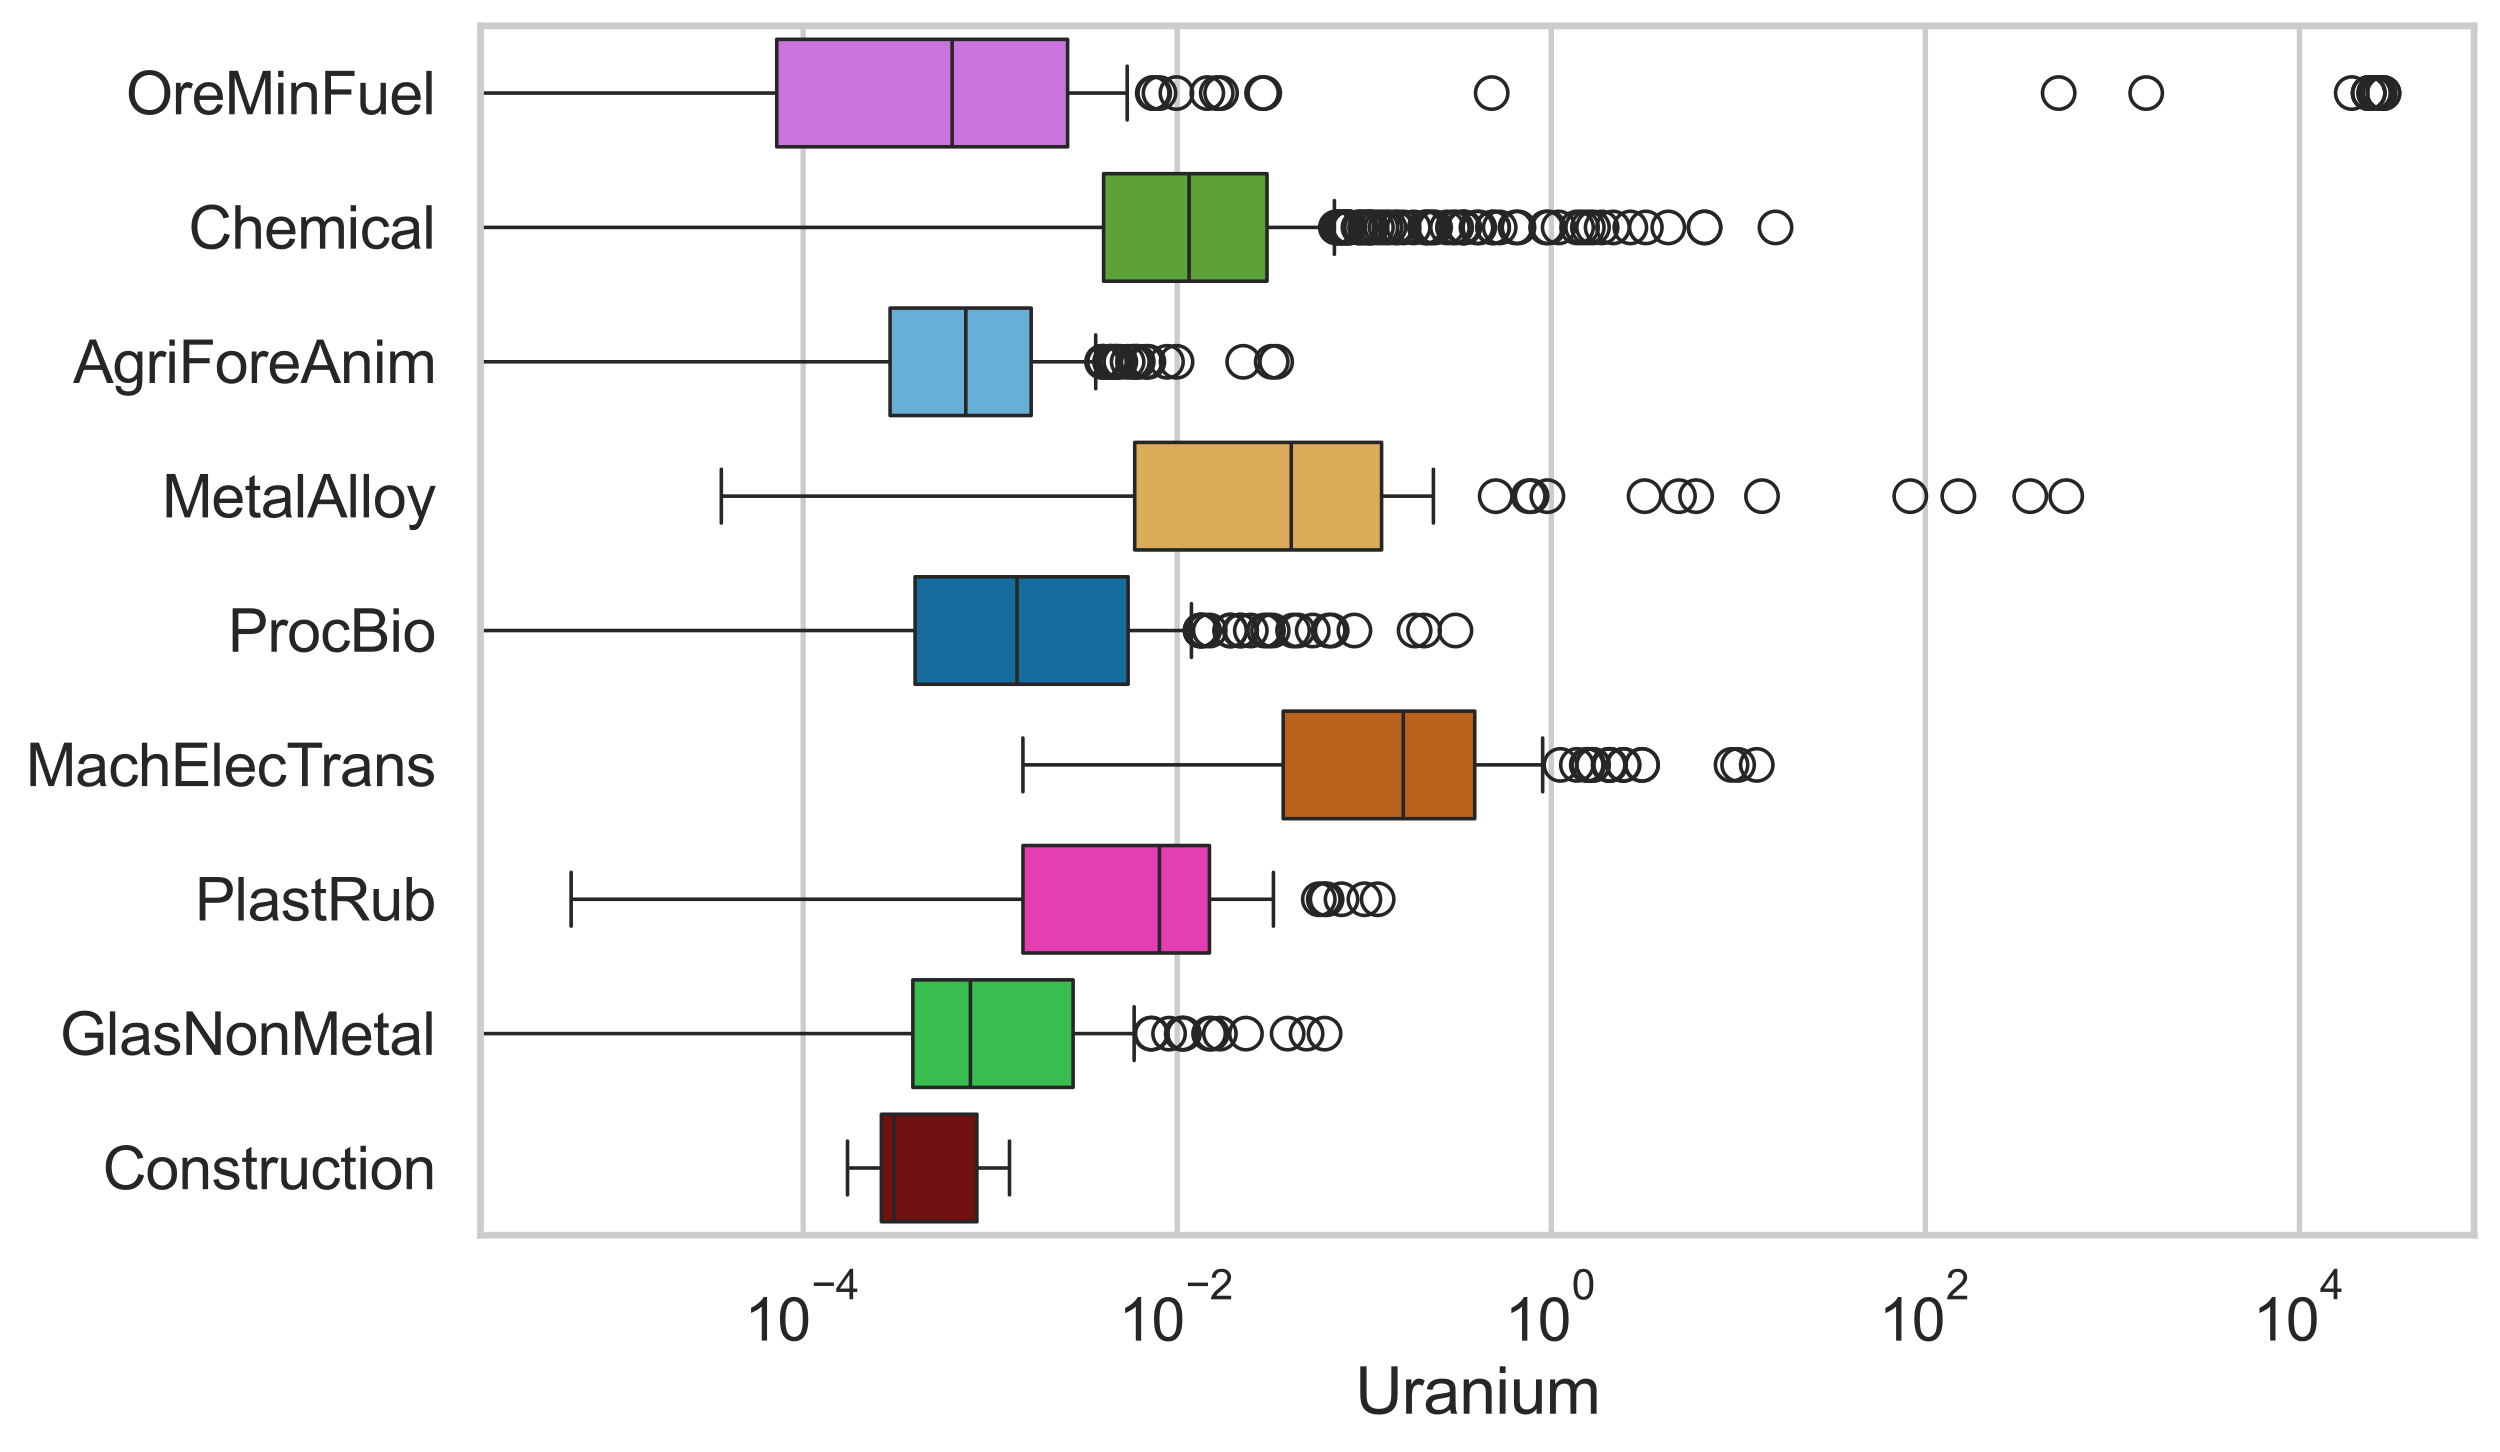 <?xml version="1.0" encoding="utf-8" standalone="no"?>
<!DOCTYPE svg PUBLIC "-//W3C//DTD SVG 1.1//EN"
  "http://www.w3.org/Graphics/SVG/1.1/DTD/svg11.dtd">
<svg xmlns:xlink="http://www.w3.org/1999/xlink" width="695.577pt" height="404.121pt" viewBox="0 0 695.577 404.121" xmlns="http://www.w3.org/2000/svg" version="1.1">
 <defs>
  <style type="text/css">*{stroke-linejoin: round; stroke-linecap: butt}</style>
 </defs>
 <g id="figure_1">
  <g id="patch_1">
   <path d="M 0 404.121 
L 695.577 404.121 
L 695.577 0 
L 0 0 
z
" style="fill: #ffffff"/>
  </g>
  <g id="axes_1">
   <g id="patch_2">
    <path d="M 133.697 343.665 
L 688.377 343.665 
L 688.377 7.2 
L 133.697 7.2 
z
" style="fill: #ffffff"/>
   </g>
   <g id="matplotlib.axis_1">
    <g id="xtick_1">
     <g id="line2d_1">
      <path d="M 223.463 343.665 
L 223.463 7.2 
" clip-path="url(#pa6edc33166)" style="fill: none; stroke: #cccccc; stroke-width: 1.5; stroke-linecap: round"/>
     </g>
     <g id="text_1">
      <!-- $\mathdefault{10^{-4}}$ -->
      <g style="fill: #262626" transform="translate(207.128 373.015) scale(0.165 -0.165)">
       <defs>
        <path id="ArialMT-31" d="M 2384 0 
L 1822 0 
L 1822 3584 
Q 1619 3391 1289 3197 
Q 959 3003 697 2906 
L 697 3450 
Q 1169 3672 1522 3987 
Q 1875 4303 2022 4600 
L 2384 4600 
L 2384 0 
z
" transform="scale(0.016)"/>
        <path id="ArialMT-30" d="M 266 2259 
Q 266 3072 433 3567 
Q 600 4063 929 4331 
Q 1259 4600 1759 4600 
Q 2128 4600 2406 4451 
Q 2684 4303 2865 4023 
Q 3047 3744 3150 3342 
Q 3253 2941 3253 2259 
Q 3253 1453 3087 958 
Q 2922 463 2592 192 
Q 2263 -78 1759 -78 
Q 1097 -78 719 397 
Q 266 969 266 2259 
z
M 844 2259 
Q 844 1131 1108 757 
Q 1372 384 1759 384 
Q 2147 384 2411 759 
Q 2675 1134 2675 2259 
Q 2675 3391 2411 3762 
Q 2147 4134 1753 4134 
Q 1366 4134 1134 3806 
Q 844 3388 844 2259 
z
" transform="scale(0.016)"/>
        <path id="ArialMT-2212" d="M 3381 1997 
L 356 1997 
L 356 2522 
L 3381 2522 
L 3381 1997 
z
" transform="scale(0.016)"/>
        <path id="ArialMT-34" d="M 2069 0 
L 2069 1097 
L 81 1097 
L 81 1613 
L 2172 4581 
L 2631 4581 
L 2631 1613 
L 3250 1613 
L 3250 1097 
L 2631 1097 
L 2631 0 
L 2069 0 
z
M 2069 1613 
L 2069 3678 
L 634 1613 
L 2069 1613 
z
" transform="scale(0.016)"/>
       </defs>
       <use xlink:href="#ArialMT-31" transform="translate(0 0.202)"/>
       <use xlink:href="#ArialMT-30" transform="translate(55.615 0.202)"/>
       <use xlink:href="#ArialMT-2212" transform="translate(112.973 69.895) scale(0.7)"/>
       <use xlink:href="#ArialMT-34" transform="translate(153.852 69.895) scale(0.7)"/>
      </g>
     </g>
    </g>
    <g id="xtick_2">
     <g id="line2d_2">
      <path d="M 327.54 343.665 
L 327.54 7.2 
" clip-path="url(#pa6edc33166)" style="fill: none; stroke: #cccccc; stroke-width: 1.5; stroke-linecap: round"/>
     </g>
     <g id="text_2">
      <!-- $\mathdefault{10^{-2}}$ -->
      <g style="fill: #262626" transform="translate(311.205 373.18) scale(0.165 -0.165)">
       <defs>
        <path id="ArialMT-32" d="M 3222 541 
L 3222 0 
L 194 0 
Q 188 203 259 391 
Q 375 700 629 1000 
Q 884 1300 1366 1694 
Q 2113 2306 2375 2664 
Q 2638 3022 2638 3341 
Q 2638 3675 2398 3904 
Q 2159 4134 1775 4134 
Q 1369 4134 1125 3890 
Q 881 3647 878 3216 
L 300 3275 
Q 359 3922 746 4261 
Q 1134 4600 1788 4600 
Q 2447 4600 2831 4234 
Q 3216 3869 3216 3328 
Q 3216 3053 3103 2787 
Q 2991 2522 2730 2228 
Q 2469 1934 1863 1422 
Q 1356 997 1212 845 
Q 1069 694 975 541 
L 3222 541 
z
" transform="scale(0.016)"/>
       </defs>
       <use xlink:href="#ArialMT-31" transform="translate(0 0.994)"/>
       <use xlink:href="#ArialMT-30" transform="translate(55.615 0.994)"/>
       <use xlink:href="#ArialMT-2212" transform="translate(112.973 70.688) scale(0.7)"/>
       <use xlink:href="#ArialMT-32" transform="translate(153.852 70.688) scale(0.7)"/>
      </g>
     </g>
    </g>
    <g id="xtick_3">
     <g id="line2d_3">
      <path d="M 431.618 343.665 
L 431.618 7.2 
" clip-path="url(#pa6edc33166)" style="fill: none; stroke: #cccccc; stroke-width: 1.5; stroke-linecap: round"/>
     </g>
     <g id="text_3">
      <!-- $\mathdefault{10^{0}}$ -->
      <g style="fill: #262626" transform="translate(418.665 373.18) scale(0.165 -0.165)">
       <use xlink:href="#ArialMT-31" transform="translate(0 0.994)"/>
       <use xlink:href="#ArialMT-30" transform="translate(55.615 0.994)"/>
       <use xlink:href="#ArialMT-30" transform="translate(112.973 70.688) scale(0.7)"/>
      </g>
     </g>
    </g>
    <g id="xtick_4">
     <g id="line2d_4">
      <path d="M 535.695 343.665 
L 535.695 7.2 
" clip-path="url(#pa6edc33166)" style="fill: none; stroke: #cccccc; stroke-width: 1.5; stroke-linecap: round"/>
     </g>
     <g id="text_4">
      <!-- $\mathdefault{10^{2}}$ -->
      <g style="fill: #262626" transform="translate(522.743 373.18) scale(0.165 -0.165)">
       <use xlink:href="#ArialMT-31" transform="translate(0 0.994)"/>
       <use xlink:href="#ArialMT-30" transform="translate(55.615 0.994)"/>
       <use xlink:href="#ArialMT-32" transform="translate(112.973 70.688) scale(0.7)"/>
      </g>
     </g>
    </g>
    <g id="xtick_5">
     <g id="line2d_5">
      <path d="M 639.773 343.665 
L 639.773 7.2 
" clip-path="url(#pa6edc33166)" style="fill: none; stroke: #cccccc; stroke-width: 1.5; stroke-linecap: round"/>
     </g>
     <g id="text_5">
      <!-- $\mathdefault{10^{4}}$ -->
      <g style="fill: #262626" transform="translate(626.82 373.015) scale(0.165 -0.165)">
       <use xlink:href="#ArialMT-31" transform="translate(0 0.202)"/>
       <use xlink:href="#ArialMT-30" transform="translate(55.615 0.202)"/>
       <use xlink:href="#ArialMT-34" transform="translate(112.973 69.895) scale(0.7)"/>
      </g>
     </g>
    </g>
    <g id="text_6">
     <!-- Uranium -->
     <g style="fill: #262626" transform="translate(377.03 393.344) scale(0.18 -0.18)">
      <defs>
       <path id="ArialMT-55" d="M 3500 4581 
L 4106 4581 
L 4106 1934 
Q 4106 1244 3950 837 
Q 3794 431 3386 176 
Q 2978 -78 2316 -78 
Q 1672 -78 1262 144 
Q 853 366 678 786 
Q 503 1206 503 1934 
L 503 4581 
L 1109 4581 
L 1109 1938 
Q 1109 1341 1220 1058 
Q 1331 775 1601 622 
Q 1872 469 2263 469 
Q 2931 469 3215 772 
Q 3500 1075 3500 1938 
L 3500 4581 
z
" transform="scale(0.016)"/>
       <path id="ArialMT-72" d="M 416 0 
L 416 3319 
L 922 3319 
L 922 2816 
Q 1116 3169 1280 3281 
Q 1444 3394 1641 3394 
Q 1925 3394 2219 3213 
L 2025 2691 
Q 1819 2813 1613 2813 
Q 1428 2813 1281 2702 
Q 1134 2591 1072 2394 
Q 978 2094 978 1738 
L 978 0 
L 416 0 
z
" transform="scale(0.016)"/>
       <path id="ArialMT-61" d="M 2588 409 
Q 2275 144 1986 34 
Q 1697 -75 1366 -75 
Q 819 -75 525 192 
Q 231 459 231 875 
Q 231 1119 342 1320 
Q 453 1522 633 1644 
Q 813 1766 1038 1828 
Q 1203 1872 1538 1913 
Q 2219 1994 2541 2106 
Q 2544 2222 2544 2253 
Q 2544 2597 2384 2738 
Q 2169 2928 1744 2928 
Q 1347 2928 1158 2789 
Q 969 2650 878 2297 
L 328 2372 
Q 403 2725 575 2942 
Q 747 3159 1072 3276 
Q 1397 3394 1825 3394 
Q 2250 3394 2515 3294 
Q 2781 3194 2906 3042 
Q 3031 2891 3081 2659 
Q 3109 2516 3109 2141 
L 3109 1391 
Q 3109 606 3145 398 
Q 3181 191 3288 0 
L 2700 0 
Q 2613 175 2588 409 
z
M 2541 1666 
Q 2234 1541 1622 1453 
Q 1275 1403 1131 1340 
Q 988 1278 909 1158 
Q 831 1038 831 891 
Q 831 666 1001 516 
Q 1172 366 1500 366 
Q 1825 366 2078 508 
Q 2331 650 2450 897 
Q 2541 1088 2541 1459 
L 2541 1666 
z
" transform="scale(0.016)"/>
       <path id="ArialMT-6e" d="M 422 0 
L 422 3319 
L 928 3319 
L 928 2847 
Q 1294 3394 1984 3394 
Q 2284 3394 2536 3286 
Q 2788 3178 2913 3003 
Q 3038 2828 3088 2588 
Q 3119 2431 3119 2041 
L 3119 0 
L 2556 0 
L 2556 2019 
Q 2556 2363 2490 2533 
Q 2425 2703 2258 2804 
Q 2091 2906 1866 2906 
Q 1506 2906 1245 2678 
Q 984 2450 984 1813 
L 984 0 
L 422 0 
z
" transform="scale(0.016)"/>
       <path id="ArialMT-69" d="M 425 3934 
L 425 4581 
L 988 4581 
L 988 3934 
L 425 3934 
z
M 425 0 
L 425 3319 
L 988 3319 
L 988 0 
L 425 0 
z
" transform="scale(0.016)"/>
       <path id="ArialMT-75" d="M 2597 0 
L 2597 488 
Q 2209 -75 1544 -75 
Q 1250 -75 995 37 
Q 741 150 617 320 
Q 494 491 444 738 
Q 409 903 409 1263 
L 409 3319 
L 972 3319 
L 972 1478 
Q 972 1038 1006 884 
Q 1059 663 1231 536 
Q 1403 409 1656 409 
Q 1909 409 2131 539 
Q 2353 669 2445 892 
Q 2538 1116 2538 1541 
L 2538 3319 
L 3100 3319 
L 3100 0 
L 2597 0 
z
" transform="scale(0.016)"/>
       <path id="ArialMT-6d" d="M 422 0 
L 422 3319 
L 925 3319 
L 925 2853 
Q 1081 3097 1340 3245 
Q 1600 3394 1931 3394 
Q 2300 3394 2536 3241 
Q 2772 3088 2869 2813 
Q 3263 3394 3894 3394 
Q 4388 3394 4653 3120 
Q 4919 2847 4919 2278 
L 4919 0 
L 4359 0 
L 4359 2091 
Q 4359 2428 4304 2576 
Q 4250 2725 4106 2815 
Q 3963 2906 3769 2906 
Q 3419 2906 3187 2673 
Q 2956 2441 2956 1928 
L 2956 0 
L 2394 0 
L 2394 2156 
Q 2394 2531 2256 2718 
Q 2119 2906 1806 2906 
Q 1569 2906 1367 2781 
Q 1166 2656 1075 2415 
Q 984 2175 984 1722 
L 984 0 
L 422 0 
z
" transform="scale(0.016)"/>
      </defs>
      <use xlink:href="#ArialMT-55"/>
      <use xlink:href="#ArialMT-72" transform="translate(72.217 0)"/>
      <use xlink:href="#ArialMT-61" transform="translate(105.518 0)"/>
      <use xlink:href="#ArialMT-6e" transform="translate(161.133 0)"/>
      <use xlink:href="#ArialMT-69" transform="translate(216.748 0)"/>
      <use xlink:href="#ArialMT-75" transform="translate(238.965 0)"/>
      <use xlink:href="#ArialMT-6d" transform="translate(294.58 0)"/>
     </g>
    </g>
   </g>
   <g id="matplotlib.axis_2">
    <g id="ytick_1">
     <g id="text_7">
      <!-- OreMinFuel -->
      <g style="fill: #262626" transform="translate(35.013 31.798) scale(0.165 -0.165)">
       <defs>
        <path id="ArialMT-4f" d="M 309 2231 
Q 309 3372 921 4017 
Q 1534 4663 2503 4663 
Q 3138 4663 3647 4359 
Q 4156 4056 4423 3514 
Q 4691 2972 4691 2284 
Q 4691 1588 4409 1038 
Q 4128 488 3612 205 
Q 3097 -78 2500 -78 
Q 1853 -78 1343 234 
Q 834 547 571 1087 
Q 309 1628 309 2231 
z
M 934 2222 
Q 934 1394 1379 917 
Q 1825 441 2497 441 
Q 3181 441 3623 922 
Q 4066 1403 4066 2288 
Q 4066 2847 3877 3264 
Q 3688 3681 3323 3911 
Q 2959 4141 2506 4141 
Q 1863 4141 1398 3698 
Q 934 3256 934 2222 
z
" transform="scale(0.016)"/>
        <path id="ArialMT-65" d="M 2694 1069 
L 3275 997 
Q 3138 488 2766 206 
Q 2394 -75 1816 -75 
Q 1088 -75 661 373 
Q 234 822 234 1631 
Q 234 2469 665 2931 
Q 1097 3394 1784 3394 
Q 2450 3394 2872 2941 
Q 3294 2488 3294 1666 
Q 3294 1616 3291 1516 
L 816 1516 
Q 847 969 1125 678 
Q 1403 388 1819 388 
Q 2128 388 2347 550 
Q 2566 713 2694 1069 
z
M 847 1978 
L 2700 1978 
Q 2663 2397 2488 2606 
Q 2219 2931 1791 2931 
Q 1403 2931 1139 2672 
Q 875 2413 847 1978 
z
" transform="scale(0.016)"/>
        <path id="ArialMT-4d" d="M 475 0 
L 475 4581 
L 1388 4581 
L 2472 1338 
Q 2622 884 2691 659 
Q 2769 909 2934 1394 
L 4031 4581 
L 4847 4581 
L 4847 0 
L 4263 0 
L 4263 3834 
L 2931 0 
L 2384 0 
L 1059 3900 
L 1059 0 
L 475 0 
z
" transform="scale(0.016)"/>
        <path id="ArialMT-46" d="M 525 0 
L 525 4581 
L 3616 4581 
L 3616 4041 
L 1131 4041 
L 1131 2622 
L 3281 2622 
L 3281 2081 
L 1131 2081 
L 1131 0 
L 525 0 
z
" transform="scale(0.016)"/>
        <path id="ArialMT-6c" d="M 409 0 
L 409 4581 
L 972 4581 
L 972 0 
L 409 0 
z
" transform="scale(0.016)"/>
       </defs>
       <use xlink:href="#ArialMT-4f"/>
       <use xlink:href="#ArialMT-72" transform="translate(77.783 0)"/>
       <use xlink:href="#ArialMT-65" transform="translate(111.084 0)"/>
       <use xlink:href="#ArialMT-4d" transform="translate(166.699 0)"/>
       <use xlink:href="#ArialMT-69" transform="translate(250 0)"/>
       <use xlink:href="#ArialMT-6e" transform="translate(272.217 0)"/>
       <use xlink:href="#ArialMT-46" transform="translate(327.832 0)"/>
       <use xlink:href="#ArialMT-75" transform="translate(388.916 0)"/>
       <use xlink:href="#ArialMT-65" transform="translate(444.531 0)"/>
       <use xlink:href="#ArialMT-6c" transform="translate(500.146 0)"/>
      </g>
     </g>
    </g>
    <g id="ytick_2">
     <g id="text_8">
      <!-- Chemical -->
      <g style="fill: #262626" transform="translate(52.428 69.183) scale(0.165 -0.165)">
       <defs>
        <path id="ArialMT-43" d="M 3763 1606 
L 4369 1453 
Q 4178 706 3683 314 
Q 3188 -78 2472 -78 
Q 1731 -78 1267 223 
Q 803 525 561 1097 
Q 319 1669 319 2325 
Q 319 3041 592 3573 
Q 866 4106 1370 4382 
Q 1875 4659 2481 4659 
Q 3169 4659 3637 4309 
Q 4106 3959 4291 3325 
L 3694 3184 
Q 3534 3684 3231 3912 
Q 2928 4141 2469 4141 
Q 1941 4141 1586 3887 
Q 1231 3634 1087 3207 
Q 944 2781 944 2328 
Q 944 1744 1114 1308 
Q 1284 872 1643 656 
Q 2003 441 2422 441 
Q 2931 441 3284 734 
Q 3638 1028 3763 1606 
z
" transform="scale(0.016)"/>
        <path id="ArialMT-68" d="M 422 0 
L 422 4581 
L 984 4581 
L 984 2938 
Q 1378 3394 1978 3394 
Q 2347 3394 2619 3248 
Q 2891 3103 3008 2847 
Q 3125 2591 3125 2103 
L 3125 0 
L 2563 0 
L 2563 2103 
Q 2563 2525 2380 2717 
Q 2197 2909 1863 2909 
Q 1613 2909 1392 2779 
Q 1172 2650 1078 2428 
Q 984 2206 984 1816 
L 984 0 
L 422 0 
z
" transform="scale(0.016)"/>
        <path id="ArialMT-63" d="M 2588 1216 
L 3141 1144 
Q 3050 572 2676 248 
Q 2303 -75 1759 -75 
Q 1078 -75 664 370 
Q 250 816 250 1647 
Q 250 2184 428 2587 
Q 606 2991 970 3192 
Q 1334 3394 1763 3394 
Q 2303 3394 2647 3120 
Q 2991 2847 3088 2344 
L 2541 2259 
Q 2463 2594 2264 2762 
Q 2066 2931 1784 2931 
Q 1359 2931 1093 2626 
Q 828 2322 828 1663 
Q 828 994 1084 691 
Q 1341 388 1753 388 
Q 2084 388 2306 591 
Q 2528 794 2588 1216 
z
" transform="scale(0.016)"/>
       </defs>
       <use xlink:href="#ArialMT-43"/>
       <use xlink:href="#ArialMT-68" transform="translate(72.217 0)"/>
       <use xlink:href="#ArialMT-65" transform="translate(127.832 0)"/>
       <use xlink:href="#ArialMT-6d" transform="translate(183.447 0)"/>
       <use xlink:href="#ArialMT-69" transform="translate(266.748 0)"/>
       <use xlink:href="#ArialMT-63" transform="translate(288.965 0)"/>
       <use xlink:href="#ArialMT-61" transform="translate(338.965 0)"/>
       <use xlink:href="#ArialMT-6c" transform="translate(394.58 0)"/>
      </g>
     </g>
    </g>
    <g id="ytick_3">
     <g id="text_9">
      <!-- AgriForeAnim -->
      <g style="fill: #262626" transform="translate(20.341 106.568) scale(0.165 -0.165)">
       <defs>
        <path id="ArialMT-41" d="M -9 0 
L 1750 4581 
L 2403 4581 
L 4278 0 
L 3588 0 
L 3053 1388 
L 1138 1388 
L 634 0 
L -9 0 
z
M 1313 1881 
L 2866 1881 
L 2388 3150 
Q 2169 3728 2063 4100 
Q 1975 3659 1816 3225 
L 1313 1881 
z
" transform="scale(0.016)"/>
        <path id="ArialMT-67" d="M 319 -275 
L 866 -356 
Q 900 -609 1056 -725 
Q 1266 -881 1628 -881 
Q 2019 -881 2231 -725 
Q 2444 -569 2519 -288 
Q 2563 -116 2559 434 
Q 2191 0 1641 0 
Q 956 0 581 494 
Q 206 988 206 1678 
Q 206 2153 378 2554 
Q 550 2956 876 3175 
Q 1203 3394 1644 3394 
Q 2231 3394 2613 2919 
L 2613 3319 
L 3131 3319 
L 3131 450 
Q 3131 -325 2973 -648 
Q 2816 -972 2473 -1159 
Q 2131 -1347 1631 -1347 
Q 1038 -1347 672 -1080 
Q 306 -813 319 -275 
z
M 784 1719 
Q 784 1066 1043 766 
Q 1303 466 1694 466 
Q 2081 466 2343 764 
Q 2606 1063 2606 1700 
Q 2606 2309 2336 2618 
Q 2066 2928 1684 2928 
Q 1309 2928 1046 2623 
Q 784 2319 784 1719 
z
" transform="scale(0.016)"/>
        <path id="ArialMT-6f" d="M 213 1659 
Q 213 2581 725 3025 
Q 1153 3394 1769 3394 
Q 2453 3394 2887 2945 
Q 3322 2497 3322 1706 
Q 3322 1066 3130 698 
Q 2938 331 2570 128 
Q 2203 -75 1769 -75 
Q 1072 -75 642 372 
Q 213 819 213 1659 
z
M 791 1659 
Q 791 1022 1069 705 
Q 1347 388 1769 388 
Q 2188 388 2466 706 
Q 2744 1025 2744 1678 
Q 2744 2294 2464 2611 
Q 2184 2928 1769 2928 
Q 1347 2928 1069 2612 
Q 791 2297 791 1659 
z
" transform="scale(0.016)"/>
       </defs>
       <use xlink:href="#ArialMT-41"/>
       <use xlink:href="#ArialMT-67" transform="translate(66.699 0)"/>
       <use xlink:href="#ArialMT-72" transform="translate(122.314 0)"/>
       <use xlink:href="#ArialMT-69" transform="translate(155.615 0)"/>
       <use xlink:href="#ArialMT-46" transform="translate(177.832 0)"/>
       <use xlink:href="#ArialMT-6f" transform="translate(238.916 0)"/>
       <use xlink:href="#ArialMT-72" transform="translate(294.531 0)"/>
       <use xlink:href="#ArialMT-65" transform="translate(327.832 0)"/>
       <use xlink:href="#ArialMT-41" transform="translate(383.447 0)"/>
       <use xlink:href="#ArialMT-6e" transform="translate(450.146 0)"/>
       <use xlink:href="#ArialMT-69" transform="translate(505.762 0)"/>
       <use xlink:href="#ArialMT-6d" transform="translate(527.979 0)"/>
      </g>
     </g>
    </g>
    <g id="ytick_4">
     <g id="text_10">
      <!-- MetalAlloy -->
      <g style="fill: #262626" transform="translate(45.088 143.953) scale(0.165 -0.165)">
       <defs>
        <path id="ArialMT-74" d="M 1650 503 
L 1731 6 
Q 1494 -44 1306 -44 
Q 1000 -44 831 53 
Q 663 150 594 308 
Q 525 466 525 972 
L 525 2881 
L 113 2881 
L 113 3319 
L 525 3319 
L 525 4141 
L 1084 4478 
L 1084 3319 
L 1650 3319 
L 1650 2881 
L 1084 2881 
L 1084 941 
Q 1084 700 1114 631 
Q 1144 563 1211 522 
Q 1278 481 1403 481 
Q 1497 481 1650 503 
z
" transform="scale(0.016)"/>
        <path id="ArialMT-79" d="M 397 -1278 
L 334 -750 
Q 519 -800 656 -800 
Q 844 -800 956 -737 
Q 1069 -675 1141 -563 
Q 1194 -478 1313 -144 
Q 1328 -97 1363 -6 
L 103 3319 
L 709 3319 
L 1400 1397 
Q 1534 1031 1641 628 
Q 1738 1016 1872 1384 
L 2581 3319 
L 3144 3319 
L 1881 -56 
Q 1678 -603 1566 -809 
Q 1416 -1088 1222 -1217 
Q 1028 -1347 759 -1347 
Q 597 -1347 397 -1278 
z
" transform="scale(0.016)"/>
       </defs>
       <use xlink:href="#ArialMT-4d"/>
       <use xlink:href="#ArialMT-65" transform="translate(83.301 0)"/>
       <use xlink:href="#ArialMT-74" transform="translate(138.916 0)"/>
       <use xlink:href="#ArialMT-61" transform="translate(166.699 0)"/>
       <use xlink:href="#ArialMT-6c" transform="translate(222.314 0)"/>
       <use xlink:href="#ArialMT-41" transform="translate(244.531 0)"/>
       <use xlink:href="#ArialMT-6c" transform="translate(311.23 0)"/>
       <use xlink:href="#ArialMT-6c" transform="translate(333.447 0)"/>
       <use xlink:href="#ArialMT-6f" transform="translate(355.664 0)"/>
       <use xlink:href="#ArialMT-79" transform="translate(411.279 0)"/>
      </g>
     </g>
    </g>
    <g id="ytick_5">
     <g id="text_11">
      <!-- ProcBio -->
      <g style="fill: #262626" transform="translate(63.424 181.337) scale(0.165 -0.165)">
       <defs>
        <path id="ArialMT-50" d="M 494 0 
L 494 4581 
L 2222 4581 
Q 2678 4581 2919 4538 
Q 3256 4481 3484 4323 
Q 3713 4166 3852 3881 
Q 3991 3597 3991 3256 
Q 3991 2672 3619 2267 
Q 3247 1863 2275 1863 
L 1100 1863 
L 1100 0 
L 494 0 
z
M 1100 2403 
L 2284 2403 
Q 2872 2403 3119 2622 
Q 3366 2841 3366 3238 
Q 3366 3525 3220 3729 
Q 3075 3934 2838 4000 
Q 2684 4041 2272 4041 
L 1100 4041 
L 1100 2403 
z
" transform="scale(0.016)"/>
        <path id="ArialMT-42" d="M 469 0 
L 469 4581 
L 2188 4581 
Q 2713 4581 3030 4442 
Q 3347 4303 3526 4014 
Q 3706 3725 3706 3409 
Q 3706 3116 3547 2856 
Q 3388 2597 3066 2438 
Q 3481 2316 3704 2022 
Q 3928 1728 3928 1328 
Q 3928 1006 3792 729 
Q 3656 453 3456 303 
Q 3256 153 2954 76 
Q 2653 0 2216 0 
L 469 0 
z
M 1075 2656 
L 2066 2656 
Q 2469 2656 2644 2709 
Q 2875 2778 2992 2937 
Q 3109 3097 3109 3338 
Q 3109 3566 3000 3739 
Q 2891 3913 2687 3977 
Q 2484 4041 1991 4041 
L 1075 4041 
L 1075 2656 
z
M 1075 541 
L 2216 541 
Q 2509 541 2628 563 
Q 2838 600 2978 687 
Q 3119 775 3209 942 
Q 3300 1109 3300 1328 
Q 3300 1584 3169 1773 
Q 3038 1963 2805 2039 
Q 2572 2116 2134 2116 
L 1075 2116 
L 1075 541 
z
" transform="scale(0.016)"/>
       </defs>
       <use xlink:href="#ArialMT-50"/>
       <use xlink:href="#ArialMT-72" transform="translate(66.699 0)"/>
       <use xlink:href="#ArialMT-6f" transform="translate(100 0)"/>
       <use xlink:href="#ArialMT-63" transform="translate(155.615 0)"/>
       <use xlink:href="#ArialMT-42" transform="translate(205.615 0)"/>
       <use xlink:href="#ArialMT-69" transform="translate(272.314 0)"/>
       <use xlink:href="#ArialMT-6f" transform="translate(294.531 0)"/>
      </g>
     </g>
    </g>
    <g id="ytick_6">
     <g id="text_12">
      <!-- MachElecTrans -->
      <g style="fill: #262626" transform="translate(7.2 218.722) scale(0.165 -0.165)">
       <defs>
        <path id="ArialMT-45" d="M 506 0 
L 506 4581 
L 3819 4581 
L 3819 4041 
L 1113 4041 
L 1113 2638 
L 3647 2638 
L 3647 2100 
L 1113 2100 
L 1113 541 
L 3925 541 
L 3925 0 
L 506 0 
z
" transform="scale(0.016)"/>
        <path id="ArialMT-54" d="M 1659 0 
L 1659 4041 
L 150 4041 
L 150 4581 
L 3781 4581 
L 3781 4041 
L 2266 4041 
L 2266 0 
L 1659 0 
z
" transform="scale(0.016)"/>
        <path id="ArialMT-73" d="M 197 991 
L 753 1078 
Q 800 744 1014 566 
Q 1228 388 1613 388 
Q 2000 388 2187 545 
Q 2375 703 2375 916 
Q 2375 1106 2209 1216 
Q 2094 1291 1634 1406 
Q 1016 1563 777 1677 
Q 538 1791 414 1992 
Q 291 2194 291 2438 
Q 291 2659 392 2848 
Q 494 3038 669 3163 
Q 800 3259 1026 3326 
Q 1253 3394 1513 3394 
Q 1903 3394 2198 3281 
Q 2494 3169 2634 2976 
Q 2775 2784 2828 2463 
L 2278 2388 
Q 2241 2644 2061 2787 
Q 1881 2931 1553 2931 
Q 1166 2931 1000 2803 
Q 834 2675 834 2503 
Q 834 2394 903 2306 
Q 972 2216 1119 2156 
Q 1203 2125 1616 2013 
Q 2213 1853 2448 1751 
Q 2684 1650 2818 1456 
Q 2953 1263 2953 975 
Q 2953 694 2789 445 
Q 2625 197 2315 61 
Q 2006 -75 1616 -75 
Q 969 -75 630 194 
Q 291 463 197 991 
z
" transform="scale(0.016)"/>
       </defs>
       <use xlink:href="#ArialMT-4d"/>
       <use xlink:href="#ArialMT-61" transform="translate(83.301 0)"/>
       <use xlink:href="#ArialMT-63" transform="translate(138.916 0)"/>
       <use xlink:href="#ArialMT-68" transform="translate(188.916 0)"/>
       <use xlink:href="#ArialMT-45" transform="translate(244.531 0)"/>
       <use xlink:href="#ArialMT-6c" transform="translate(311.23 0)"/>
       <use xlink:href="#ArialMT-65" transform="translate(333.447 0)"/>
       <use xlink:href="#ArialMT-63" transform="translate(389.062 0)"/>
       <use xlink:href="#ArialMT-54" transform="translate(439.062 0)"/>
       <use xlink:href="#ArialMT-72" transform="translate(496.396 0)"/>
       <use xlink:href="#ArialMT-61" transform="translate(529.697 0)"/>
       <use xlink:href="#ArialMT-6e" transform="translate(585.312 0)"/>
       <use xlink:href="#ArialMT-73" transform="translate(640.928 0)"/>
      </g>
     </g>
    </g>
    <g id="ytick_7">
     <g id="text_13">
      <!-- PlastRub -->
      <g style="fill: #262626" transform="translate(54.248 256.107) scale(0.165 -0.165)">
       <defs>
        <path id="ArialMT-52" d="M 503 0 
L 503 4581 
L 2534 4581 
Q 3147 4581 3465 4457 
Q 3784 4334 3975 4021 
Q 4166 3709 4166 3331 
Q 4166 2844 3850 2509 
Q 3534 2175 2875 2084 
Q 3116 1969 3241 1856 
Q 3506 1613 3744 1247 
L 4541 0 
L 3778 0 
L 3172 953 
Q 2906 1366 2734 1584 
Q 2563 1803 2427 1890 
Q 2291 1978 2150 2013 
Q 2047 2034 1813 2034 
L 1109 2034 
L 1109 0 
L 503 0 
z
M 1109 2559 
L 2413 2559 
Q 2828 2559 3062 2645 
Q 3297 2731 3419 2920 
Q 3541 3109 3541 3331 
Q 3541 3656 3305 3865 
Q 3069 4075 2559 4075 
L 1109 4075 
L 1109 2559 
z
" transform="scale(0.016)"/>
        <path id="ArialMT-62" d="M 941 0 
L 419 0 
L 419 4581 
L 981 4581 
L 981 2947 
Q 1338 3394 1891 3394 
Q 2197 3394 2470 3270 
Q 2744 3147 2920 2923 
Q 3097 2700 3197 2384 
Q 3297 2069 3297 1709 
Q 3297 856 2875 390 
Q 2453 -75 1863 -75 
Q 1275 -75 941 416 
L 941 0 
z
M 934 1684 
Q 934 1088 1097 822 
Q 1363 388 1816 388 
Q 2184 388 2453 708 
Q 2722 1028 2722 1663 
Q 2722 2313 2464 2622 
Q 2206 2931 1841 2931 
Q 1472 2931 1203 2611 
Q 934 2291 934 1684 
z
" transform="scale(0.016)"/>
       </defs>
       <use xlink:href="#ArialMT-50"/>
       <use xlink:href="#ArialMT-6c" transform="translate(66.699 0)"/>
       <use xlink:href="#ArialMT-61" transform="translate(88.916 0)"/>
       <use xlink:href="#ArialMT-73" transform="translate(144.531 0)"/>
       <use xlink:href="#ArialMT-74" transform="translate(194.531 0)"/>
       <use xlink:href="#ArialMT-52" transform="translate(222.314 0)"/>
       <use xlink:href="#ArialMT-75" transform="translate(294.531 0)"/>
       <use xlink:href="#ArialMT-62" transform="translate(350.146 0)"/>
      </g>
     </g>
    </g>
    <g id="ytick_8">
     <g id="text_14">
      <!-- GlasNonMetal -->
      <g style="fill: #262626" transform="translate(16.659 293.492) scale(0.165 -0.165)">
       <defs>
        <path id="ArialMT-47" d="M 2638 1797 
L 2638 2334 
L 4578 2338 
L 4578 638 
Q 4131 281 3656 101 
Q 3181 -78 2681 -78 
Q 2006 -78 1454 211 
Q 903 500 622 1047 
Q 341 1594 341 2269 
Q 341 2938 620 3517 
Q 900 4097 1425 4378 
Q 1950 4659 2634 4659 
Q 3131 4659 3532 4498 
Q 3934 4338 4162 4050 
Q 4391 3763 4509 3300 
L 3963 3150 
Q 3859 3500 3706 3700 
Q 3553 3900 3268 4020 
Q 2984 4141 2638 4141 
Q 2222 4141 1919 4014 
Q 1616 3888 1430 3681 
Q 1244 3475 1141 3228 
Q 966 2803 966 2306 
Q 966 1694 1177 1281 
Q 1388 869 1791 669 
Q 2194 469 2647 469 
Q 3041 469 3416 620 
Q 3791 772 3984 944 
L 3984 1797 
L 2638 1797 
z
" transform="scale(0.016)"/>
        <path id="ArialMT-4e" d="M 488 0 
L 488 4581 
L 1109 4581 
L 3516 984 
L 3516 4581 
L 4097 4581 
L 4097 0 
L 3475 0 
L 1069 3600 
L 1069 0 
L 488 0 
z
" transform="scale(0.016)"/>
       </defs>
       <use xlink:href="#ArialMT-47"/>
       <use xlink:href="#ArialMT-6c" transform="translate(77.783 0)"/>
       <use xlink:href="#ArialMT-61" transform="translate(100 0)"/>
       <use xlink:href="#ArialMT-73" transform="translate(155.615 0)"/>
       <use xlink:href="#ArialMT-4e" transform="translate(205.615 0)"/>
       <use xlink:href="#ArialMT-6f" transform="translate(277.832 0)"/>
       <use xlink:href="#ArialMT-6e" transform="translate(333.447 0)"/>
       <use xlink:href="#ArialMT-4d" transform="translate(389.062 0)"/>
       <use xlink:href="#ArialMT-65" transform="translate(472.363 0)"/>
       <use xlink:href="#ArialMT-74" transform="translate(527.979 0)"/>
       <use xlink:href="#ArialMT-61" transform="translate(555.762 0)"/>
       <use xlink:href="#ArialMT-6c" transform="translate(611.377 0)"/>
      </g>
     </g>
    </g>
    <g id="ytick_9">
     <g id="text_15">
      <!-- Construction -->
      <g style="fill: #262626" transform="translate(28.575 330.877) scale(0.165 -0.165)">
       <use xlink:href="#ArialMT-43"/>
       <use xlink:href="#ArialMT-6f" transform="translate(72.217 0)"/>
       <use xlink:href="#ArialMT-6e" transform="translate(127.832 0)"/>
       <use xlink:href="#ArialMT-73" transform="translate(183.447 0)"/>
       <use xlink:href="#ArialMT-74" transform="translate(233.447 0)"/>
       <use xlink:href="#ArialMT-72" transform="translate(261.23 0)"/>
       <use xlink:href="#ArialMT-75" transform="translate(294.531 0)"/>
       <use xlink:href="#ArialMT-63" transform="translate(350.146 0)"/>
       <use xlink:href="#ArialMT-74" transform="translate(400.146 0)"/>
       <use xlink:href="#ArialMT-69" transform="translate(427.93 0)"/>
       <use xlink:href="#ArialMT-6f" transform="translate(450.146 0)"/>
       <use xlink:href="#ArialMT-6e" transform="translate(505.762 0)"/>
      </g>
     </g>
    </g>
   </g>
   <g id="patch_3">
    <path d="M 216.112 10.938 
L 216.112 40.846 
L 297.043 40.846 
L 297.043 10.938 
L 216.112 10.938 
z
" clip-path="url(#pa6edc33166)" style="fill: #ca74db; stroke: #262626; stroke-linejoin: miter"/>
   </g>
   <g id="line2d_6">
    <path d="M 216.112 25.892 
L -1 25.892 
" clip-path="url(#pa6edc33166)" style="fill: none; stroke: #262626"/>
   </g>
   <g id="line2d_7">
    <path d="M 297.043 25.892 
L 313.621 25.892 
" clip-path="url(#pa6edc33166)" style="fill: none; stroke: #262626"/>
   </g>
   <g id="line2d_8">
    <path clip-path="url(#pa6edc33166)" style="fill: none; stroke: #262626; stroke-linecap: round"/>
   </g>
   <g id="line2d_9">
    <path d="M 313.621 18.415 
L 313.621 33.369 
" clip-path="url(#pa6edc33166)" style="fill: none; stroke: #262626; stroke-linecap: round"/>
   </g>
   <g id="line2d_10">
    <defs>
     <path id="m8c93a3db7b" d="M 0 4.5 
C 1.193 4.5 2.338 4.026 3.182 3.182 
C 4.026 2.338 4.5 1.193 4.5 0 
C 4.5 -1.193 4.026 -2.338 3.182 -3.182 
C 2.338 -4.026 1.193 -4.5 0 -4.5 
C -1.193 -4.5 -2.338 -4.026 -3.182 -3.182 
C -4.026 -2.338 -4.5 -1.193 -4.5 0 
C -4.5 1.193 -4.026 2.338 -3.182 3.182 
C -2.338 4.026 -1.193 4.5 0 4.5 
z
" style="stroke: #262626"/>
    </defs>
    <g clip-path="url(#pa6edc33166)">
     <use xlink:href="#m8c93a3db7b" x="659.044" y="25.892" style="fill-opacity: 0; stroke: #262626"/>
     <use xlink:href="#m8c93a3db7b" x="660.618" y="25.892" style="fill-opacity: 0; stroke: #262626"/>
     <use xlink:href="#m8c93a3db7b" x="662.069" y="25.892" style="fill-opacity: 0; stroke: #262626"/>
     <use xlink:href="#m8c93a3db7b" x="351.146" y="25.892" style="fill-opacity: 0; stroke: #262626"/>
     <use xlink:href="#m8c93a3db7b" x="320.734" y="25.892" style="fill-opacity: 0; stroke: #262626"/>
     <use xlink:href="#m8c93a3db7b" x="654.321" y="25.892" style="fill-opacity: 0; stroke: #262626"/>
     <use xlink:href="#m8c93a3db7b" x="661.28" y="25.892" style="fill-opacity: 0; stroke: #262626"/>
     <use xlink:href="#m8c93a3db7b" x="321.149" y="25.892" style="fill-opacity: 0; stroke: #262626"/>
     <use xlink:href="#m8c93a3db7b" x="335.909" y="25.892" style="fill-opacity: 0; stroke: #262626"/>
     <use xlink:href="#m8c93a3db7b" x="338.542" y="25.892" style="fill-opacity: 0; stroke: #262626"/>
     <use xlink:href="#m8c93a3db7b" x="415.028" y="25.892" style="fill-opacity: 0; stroke: #262626"/>
     <use xlink:href="#m8c93a3db7b" x="660.566" y="25.892" style="fill-opacity: 0; stroke: #262626"/>
     <use xlink:href="#m8c93a3db7b" x="663.164" y="25.892" style="fill-opacity: 0; stroke: #262626"/>
     <use xlink:href="#m8c93a3db7b" x="322.607" y="25.892" style="fill-opacity: 0; stroke: #262626"/>
     <use xlink:href="#m8c93a3db7b" x="663.164" y="25.892" style="fill-opacity: 0; stroke: #262626"/>
     <use xlink:href="#m8c93a3db7b" x="351.748" y="25.892" style="fill-opacity: 0; stroke: #262626"/>
     <use xlink:href="#m8c93a3db7b" x="339.738" y="25.892" style="fill-opacity: 0; stroke: #262626"/>
     <use xlink:href="#m8c93a3db7b" x="661.322" y="25.892" style="fill-opacity: 0; stroke: #262626"/>
     <use xlink:href="#m8c93a3db7b" x="327.311" y="25.892" style="fill-opacity: 0; stroke: #262626"/>
     <use xlink:href="#m8c93a3db7b" x="597.143" y="25.892" style="fill-opacity: 0; stroke: #262626"/>
     <use xlink:href="#m8c93a3db7b" x="659.068" y="25.892" style="fill-opacity: 0; stroke: #262626"/>
     <use xlink:href="#m8c93a3db7b" x="572.787" y="25.892" style="fill-opacity: 0; stroke: #262626"/>
     <use xlink:href="#m8c93a3db7b" x="661.883" y="25.892" style="fill-opacity: 0; stroke: #262626"/>
     <use xlink:href="#m8c93a3db7b" x="659.029" y="25.892" style="fill-opacity: 0; stroke: #262626"/>
    </g>
   </g>
   <g id="patch_4">
    <path d="M 307.057 48.323 
L 307.057 78.231 
L 352.525 78.231 
L 352.525 48.323 
L 307.057 48.323 
z
" clip-path="url(#pa6edc33166)" style="fill: #5ca236; stroke: #262626; stroke-linejoin: miter"/>
   </g>
   <g id="line2d_11">
    <path d="M 307.057 63.277 
L -1 63.277 
" clip-path="url(#pa6edc33166)" style="fill: none; stroke: #262626"/>
   </g>
   <g id="line2d_12">
    <path d="M 352.525 63.277 
L 371.272 63.277 
" clip-path="url(#pa6edc33166)" style="fill: none; stroke: #262626"/>
   </g>
   <g id="line2d_13">
    <path clip-path="url(#pa6edc33166)" style="fill: none; stroke: #262626; stroke-linecap: round"/>
   </g>
   <g id="line2d_14">
    <path d="M 371.272 55.8 
L 371.272 70.754 
" clip-path="url(#pa6edc33166)" style="fill: none; stroke: #262626; stroke-linecap: round"/>
   </g>
   <g id="line2d_15">
    <g clip-path="url(#pa6edc33166)">
     <use xlink:href="#m8c93a3db7b" x="464.173" y="63.277" style="fill-opacity: 0; stroke: #262626"/>
     <use xlink:href="#m8c93a3db7b" x="457.927" y="63.277" style="fill-opacity: 0; stroke: #262626"/>
     <use xlink:href="#m8c93a3db7b" x="396.949" y="63.277" style="fill-opacity: 0; stroke: #262626"/>
     <use xlink:href="#m8c93a3db7b" x="379.807" y="63.277" style="fill-opacity: 0; stroke: #262626"/>
     <use xlink:href="#m8c93a3db7b" x="430.875" y="63.277" style="fill-opacity: 0; stroke: #262626"/>
     <use xlink:href="#m8c93a3db7b" x="372.963" y="63.277" style="fill-opacity: 0; stroke: #262626"/>
     <use xlink:href="#m8c93a3db7b" x="380.046" y="63.277" style="fill-opacity: 0; stroke: #262626"/>
     <use xlink:href="#m8c93a3db7b" x="372.483" y="63.277" style="fill-opacity: 0; stroke: #262626"/>
     <use xlink:href="#m8c93a3db7b" x="384.366" y="63.277" style="fill-opacity: 0; stroke: #262626"/>
     <use xlink:href="#m8c93a3db7b" x="430.176" y="63.277" style="fill-opacity: 0; stroke: #262626"/>
     <use xlink:href="#m8c93a3db7b" x="421.667" y="63.277" style="fill-opacity: 0; stroke: #262626"/>
     <use xlink:href="#m8c93a3db7b" x="375.386" y="63.277" style="fill-opacity: 0; stroke: #262626"/>
     <use xlink:href="#m8c93a3db7b" x="407.394" y="63.277" style="fill-opacity: 0; stroke: #262626"/>
     <use xlink:href="#m8c93a3db7b" x="374.38" y="63.277" style="fill-opacity: 0; stroke: #262626"/>
     <use xlink:href="#m8c93a3db7b" x="474.233" y="63.277" style="fill-opacity: 0; stroke: #262626"/>
     <use xlink:href="#m8c93a3db7b" x="372.293" y="63.277" style="fill-opacity: 0; stroke: #262626"/>
     <use xlink:href="#m8c93a3db7b" x="402.592" y="63.277" style="fill-opacity: 0; stroke: #262626"/>
     <use xlink:href="#m8c93a3db7b" x="441.791" y="63.277" style="fill-opacity: 0; stroke: #262626"/>
     <use xlink:href="#m8c93a3db7b" x="377.965" y="63.277" style="fill-opacity: 0; stroke: #262626"/>
     <use xlink:href="#m8c93a3db7b" x="396.443" y="63.277" style="fill-opacity: 0; stroke: #262626"/>
     <use xlink:href="#m8c93a3db7b" x="494.001" y="63.277" style="fill-opacity: 0; stroke: #262626"/>
     <use xlink:href="#m8c93a3db7b" x="374.124" y="63.277" style="fill-opacity: 0; stroke: #262626"/>
     <use xlink:href="#m8c93a3db7b" x="438.804" y="63.277" style="fill-opacity: 0; stroke: #262626"/>
     <use xlink:href="#m8c93a3db7b" x="440.187" y="63.277" style="fill-opacity: 0; stroke: #262626"/>
     <use xlink:href="#m8c93a3db7b" x="422.493" y="63.277" style="fill-opacity: 0; stroke: #262626"/>
     <use xlink:href="#m8c93a3db7b" x="381.546" y="63.277" style="fill-opacity: 0; stroke: #262626"/>
     <use xlink:href="#m8c93a3db7b" x="404.258" y="63.277" style="fill-opacity: 0; stroke: #262626"/>
     <use xlink:href="#m8c93a3db7b" x="433.663" y="63.277" style="fill-opacity: 0; stroke: #262626"/>
     <use xlink:href="#m8c93a3db7b" x="373.216" y="63.277" style="fill-opacity: 0; stroke: #262626"/>
     <use xlink:href="#m8c93a3db7b" x="390.551" y="63.277" style="fill-opacity: 0; stroke: #262626"/>
     <use xlink:href="#m8c93a3db7b" x="372.497" y="63.277" style="fill-opacity: 0; stroke: #262626"/>
     <use xlink:href="#m8c93a3db7b" x="380.797" y="63.277" style="fill-opacity: 0; stroke: #262626"/>
     <use xlink:href="#m8c93a3db7b" x="381.477" y="63.277" style="fill-opacity: 0; stroke: #262626"/>
     <use xlink:href="#m8c93a3db7b" x="386.566" y="63.277" style="fill-opacity: 0; stroke: #262626"/>
     <use xlink:href="#m8c93a3db7b" x="417.259" y="63.277" style="fill-opacity: 0; stroke: #262626"/>
     <use xlink:href="#m8c93a3db7b" x="388.328" y="63.277" style="fill-opacity: 0; stroke: #262626"/>
     <use xlink:href="#m8c93a3db7b" x="443.222" y="63.277" style="fill-opacity: 0; stroke: #262626"/>
     <use xlink:href="#m8c93a3db7b" x="383.115" y="63.277" style="fill-opacity: 0; stroke: #262626"/>
     <use xlink:href="#m8c93a3db7b" x="374.328" y="63.277" style="fill-opacity: 0; stroke: #262626"/>
     <use xlink:href="#m8c93a3db7b" x="373.628" y="63.277" style="fill-opacity: 0; stroke: #262626"/>
     <use xlink:href="#m8c93a3db7b" x="398.461" y="63.277" style="fill-opacity: 0; stroke: #262626"/>
     <use xlink:href="#m8c93a3db7b" x="381.31" y="63.277" style="fill-opacity: 0; stroke: #262626"/>
     <use xlink:href="#m8c93a3db7b" x="415.393" y="63.277" style="fill-opacity: 0; stroke: #262626"/>
     <use xlink:href="#m8c93a3db7b" x="399.297" y="63.277" style="fill-opacity: 0; stroke: #262626"/>
     <use xlink:href="#m8c93a3db7b" x="445.615" y="63.277" style="fill-opacity: 0; stroke: #262626"/>
     <use xlink:href="#m8c93a3db7b" x="371.965" y="63.277" style="fill-opacity: 0; stroke: #262626"/>
     <use xlink:href="#m8c93a3db7b" x="393.329" y="63.277" style="fill-opacity: 0; stroke: #262626"/>
     <use xlink:href="#m8c93a3db7b" x="474.276" y="63.277" style="fill-opacity: 0; stroke: #262626"/>
     <use xlink:href="#m8c93a3db7b" x="375.394" y="63.277" style="fill-opacity: 0; stroke: #262626"/>
     <use xlink:href="#m8c93a3db7b" x="388.906" y="63.277" style="fill-opacity: 0; stroke: #262626"/>
     <use xlink:href="#m8c93a3db7b" x="372.934" y="63.277" style="fill-opacity: 0; stroke: #262626"/>
     <use xlink:href="#m8c93a3db7b" x="448.786" y="63.277" style="fill-opacity: 0; stroke: #262626"/>
     <use xlink:href="#m8c93a3db7b" x="406.953" y="63.277" style="fill-opacity: 0; stroke: #262626"/>
     <use xlink:href="#m8c93a3db7b" x="397.529" y="63.277" style="fill-opacity: 0; stroke: #262626"/>
     <use xlink:href="#m8c93a3db7b" x="385.513" y="63.277" style="fill-opacity: 0; stroke: #262626"/>
     <use xlink:href="#m8c93a3db7b" x="375.364" y="63.277" style="fill-opacity: 0; stroke: #262626"/>
     <use xlink:href="#m8c93a3db7b" x="453.614" y="63.277" style="fill-opacity: 0; stroke: #262626"/>
     <use xlink:href="#m8c93a3db7b" x="407.35" y="63.277" style="fill-opacity: 0; stroke: #262626"/>
     <use xlink:href="#m8c93a3db7b" x="378.684" y="63.277" style="fill-opacity: 0; stroke: #262626"/>
     <use xlink:href="#m8c93a3db7b" x="374.956" y="63.277" style="fill-opacity: 0; stroke: #262626"/>
     <use xlink:href="#m8c93a3db7b" x="378.157" y="63.277" style="fill-opacity: 0; stroke: #262626"/>
     <use xlink:href="#m8c93a3db7b" x="415.461" y="63.277" style="fill-opacity: 0; stroke: #262626"/>
     <use xlink:href="#m8c93a3db7b" x="371.668" y="63.277" style="fill-opacity: 0; stroke: #262626"/>
     <use xlink:href="#m8c93a3db7b" x="410.797" y="63.277" style="fill-opacity: 0; stroke: #262626"/>
     <use xlink:href="#m8c93a3db7b" x="405.154" y="63.277" style="fill-opacity: 0; stroke: #262626"/>
     <use xlink:href="#m8c93a3db7b" x="411.58" y="63.277" style="fill-opacity: 0; stroke: #262626"/>
    </g>
   </g>
   <g id="patch_5">
    <path d="M 247.648 85.708 
L 247.648 115.616 
L 286.906 115.616 
L 286.906 85.708 
L 247.648 85.708 
z
" clip-path="url(#pa6edc33166)" style="fill: #68afd7; stroke: #262626; stroke-linejoin: miter"/>
   </g>
   <g id="line2d_16">
    <path d="M 247.648 100.662 
L -1 100.662 
" clip-path="url(#pa6edc33166)" style="fill: none; stroke: #262626"/>
   </g>
   <g id="line2d_17">
    <path d="M 286.906 100.662 
L 304.862 100.662 
" clip-path="url(#pa6edc33166)" style="fill: none; stroke: #262626"/>
   </g>
   <g id="line2d_18">
    <path clip-path="url(#pa6edc33166)" style="fill: none; stroke: #262626; stroke-linecap: round"/>
   </g>
   <g id="line2d_19">
    <path d="M 304.862 93.185 
L 304.862 108.139 
" clip-path="url(#pa6edc33166)" style="fill: none; stroke: #262626; stroke-linecap: round"/>
   </g>
   <g id="line2d_20">
    <g clip-path="url(#pa6edc33166)">
     <use xlink:href="#m8c93a3db7b" x="306.611" y="100.662" style="fill-opacity: 0; stroke: #262626"/>
     <use xlink:href="#m8c93a3db7b" x="327.354" y="100.662" style="fill-opacity: 0; stroke: #262626"/>
     <use xlink:href="#m8c93a3db7b" x="311.699" y="100.662" style="fill-opacity: 0; stroke: #262626"/>
     <use xlink:href="#m8c93a3db7b" x="316.36" y="100.662" style="fill-opacity: 0; stroke: #262626"/>
     <use xlink:href="#m8c93a3db7b" x="345.898" y="100.662" style="fill-opacity: 0; stroke: #262626"/>
     <use xlink:href="#m8c93a3db7b" x="309.113" y="100.662" style="fill-opacity: 0; stroke: #262626"/>
     <use xlink:href="#m8c93a3db7b" x="307.173" y="100.662" style="fill-opacity: 0; stroke: #262626"/>
     <use xlink:href="#m8c93a3db7b" x="310.779" y="100.662" style="fill-opacity: 0; stroke: #262626"/>
     <use xlink:href="#m8c93a3db7b" x="313.741" y="100.662" style="fill-opacity: 0; stroke: #262626"/>
     <use xlink:href="#m8c93a3db7b" x="309.934" y="100.662" style="fill-opacity: 0; stroke: #262626"/>
     <use xlink:href="#m8c93a3db7b" x="316.563" y="100.662" style="fill-opacity: 0; stroke: #262626"/>
     <use xlink:href="#m8c93a3db7b" x="319.522" y="100.662" style="fill-opacity: 0; stroke: #262626"/>
     <use xlink:href="#m8c93a3db7b" x="308.985" y="100.662" style="fill-opacity: 0; stroke: #262626"/>
     <use xlink:href="#m8c93a3db7b" x="318.69" y="100.662" style="fill-opacity: 0; stroke: #262626"/>
     <use xlink:href="#m8c93a3db7b" x="308.848" y="100.662" style="fill-opacity: 0; stroke: #262626"/>
     <use xlink:href="#m8c93a3db7b" x="355.066" y="100.662" style="fill-opacity: 0; stroke: #262626"/>
     <use xlink:href="#m8c93a3db7b" x="310.52" y="100.662" style="fill-opacity: 0; stroke: #262626"/>
     <use xlink:href="#m8c93a3db7b" x="315.219" y="100.662" style="fill-opacity: 0; stroke: #262626"/>
     <use xlink:href="#m8c93a3db7b" x="353.83" y="100.662" style="fill-opacity: 0; stroke: #262626"/>
     <use xlink:href="#m8c93a3db7b" x="315.54" y="100.662" style="fill-opacity: 0; stroke: #262626"/>
     <use xlink:href="#m8c93a3db7b" x="324.695" y="100.662" style="fill-opacity: 0; stroke: #262626"/>
     <use xlink:href="#m8c93a3db7b" x="306.893" y="100.662" style="fill-opacity: 0; stroke: #262626"/>
    </g>
   </g>
   <g id="patch_6">
    <path d="M 315.715 123.093 
L 315.715 153.001 
L 384.401 153.001 
L 384.401 123.093 
L 315.715 123.093 
z
" clip-path="url(#pa6edc33166)" style="fill: #daac58; stroke: #262626; stroke-linejoin: miter"/>
   </g>
   <g id="line2d_21">
    <path d="M 315.715 138.047 
L 200.695 138.047 
" clip-path="url(#pa6edc33166)" style="fill: none; stroke: #262626"/>
   </g>
   <g id="line2d_22">
    <path d="M 384.401 138.047 
L 398.819 138.047 
" clip-path="url(#pa6edc33166)" style="fill: none; stroke: #262626"/>
   </g>
   <g id="line2d_23">
    <path d="M 200.695 130.57 
L 200.695 145.524 
" clip-path="url(#pa6edc33166)" style="fill: none; stroke: #262626; stroke-linecap: round"/>
   </g>
   <g id="line2d_24">
    <path d="M 398.819 130.57 
L 398.819 145.524 
" clip-path="url(#pa6edc33166)" style="fill: none; stroke: #262626; stroke-linecap: round"/>
   </g>
   <g id="line2d_25">
    <g clip-path="url(#pa6edc33166)">
     <use xlink:href="#m8c93a3db7b" x="426.136" y="138.047" style="fill-opacity: 0; stroke: #262626"/>
     <use xlink:href="#m8c93a3db7b" x="430.533" y="138.047" style="fill-opacity: 0; stroke: #262626"/>
     <use xlink:href="#m8c93a3db7b" x="531.499" y="138.047" style="fill-opacity: 0; stroke: #262626"/>
     <use xlink:href="#m8c93a3db7b" x="425.332" y="138.047" style="fill-opacity: 0; stroke: #262626"/>
     <use xlink:href="#m8c93a3db7b" x="471.914" y="138.047" style="fill-opacity: 0; stroke: #262626"/>
     <use xlink:href="#m8c93a3db7b" x="416.152" y="138.047" style="fill-opacity: 0; stroke: #262626"/>
     <use xlink:href="#m8c93a3db7b" x="574.88" y="138.047" style="fill-opacity: 0; stroke: #262626"/>
     <use xlink:href="#m8c93a3db7b" x="457.581" y="138.047" style="fill-opacity: 0; stroke: #262626"/>
     <use xlink:href="#m8c93a3db7b" x="544.87" y="138.047" style="fill-opacity: 0; stroke: #262626"/>
     <use xlink:href="#m8c93a3db7b" x="490.246" y="138.047" style="fill-opacity: 0; stroke: #262626"/>
     <use xlink:href="#m8c93a3db7b" x="467.143" y="138.047" style="fill-opacity: 0; stroke: #262626"/>
     <use xlink:href="#m8c93a3db7b" x="564.884" y="138.047" style="fill-opacity: 0; stroke: #262626"/>
    </g>
   </g>
   <g id="patch_7">
    <path d="M 254.604 160.478 
L 254.604 190.386 
L 313.877 190.386 
L 313.877 160.478 
L 254.604 160.478 
z
" clip-path="url(#pa6edc33166)" style="fill: #166c9c; stroke: #262626; stroke-linejoin: miter"/>
   </g>
   <g id="line2d_26">
    <path d="M 254.604 175.432 
L -1 175.432 
" clip-path="url(#pa6edc33166)" style="fill: none; stroke: #262626"/>
   </g>
   <g id="line2d_27">
    <path d="M 313.877 175.432 
L 331.495 175.432 
" clip-path="url(#pa6edc33166)" style="fill: none; stroke: #262626"/>
   </g>
   <g id="line2d_28">
    <path clip-path="url(#pa6edc33166)" style="fill: none; stroke: #262626; stroke-linecap: round"/>
   </g>
   <g id="line2d_29">
    <path d="M 331.495 167.955 
L 331.495 182.909 
" clip-path="url(#pa6edc33166)" style="fill: none; stroke: #262626; stroke-linecap: round"/>
   </g>
   <g id="line2d_30">
    <g clip-path="url(#pa6edc33166)">
     <use xlink:href="#m8c93a3db7b" x="396.211" y="175.432" style="fill-opacity: 0; stroke: #262626"/>
     <use xlink:href="#m8c93a3db7b" x="376.839" y="175.432" style="fill-opacity: 0; stroke: #262626"/>
     <use xlink:href="#m8c93a3db7b" x="352.797" y="175.432" style="fill-opacity: 0; stroke: #262626"/>
     <use xlink:href="#m8c93a3db7b" x="335.027" y="175.432" style="fill-opacity: 0; stroke: #262626"/>
     <use xlink:href="#m8c93a3db7b" x="344.956" y="175.432" style="fill-opacity: 0; stroke: #262626"/>
     <use xlink:href="#m8c93a3db7b" x="342.249" y="175.432" style="fill-opacity: 0; stroke: #262626"/>
     <use xlink:href="#m8c93a3db7b" x="393.595" y="175.432" style="fill-opacity: 0; stroke: #262626"/>
     <use xlink:href="#m8c93a3db7b" x="336.584" y="175.432" style="fill-opacity: 0; stroke: #262626"/>
     <use xlink:href="#m8c93a3db7b" x="351.719" y="175.432" style="fill-opacity: 0; stroke: #262626"/>
     <use xlink:href="#m8c93a3db7b" x="361.081" y="175.432" style="fill-opacity: 0; stroke: #262626"/>
     <use xlink:href="#m8c93a3db7b" x="334.11" y="175.432" style="fill-opacity: 0; stroke: #262626"/>
     <use xlink:href="#m8c93a3db7b" x="370.505" y="175.432" style="fill-opacity: 0; stroke: #262626"/>
     <use xlink:href="#m8c93a3db7b" x="354.109" y="175.432" style="fill-opacity: 0; stroke: #262626"/>
     <use xlink:href="#m8c93a3db7b" x="404.946" y="175.432" style="fill-opacity: 0; stroke: #262626"/>
     <use xlink:href="#m8c93a3db7b" x="348.018" y="175.432" style="fill-opacity: 0; stroke: #262626"/>
     <use xlink:href="#m8c93a3db7b" x="334.079" y="175.432" style="fill-opacity: 0; stroke: #262626"/>
     <use xlink:href="#m8c93a3db7b" x="342.401" y="175.432" style="fill-opacity: 0; stroke: #262626"/>
     <use xlink:href="#m8c93a3db7b" x="369.681" y="175.432" style="fill-opacity: 0; stroke: #262626"/>
     <use xlink:href="#m8c93a3db7b" x="345.336" y="175.432" style="fill-opacity: 0; stroke: #262626"/>
     <use xlink:href="#m8c93a3db7b" x="334.019" y="175.432" style="fill-opacity: 0; stroke: #262626"/>
     <use xlink:href="#m8c93a3db7b" x="359.774" y="175.432" style="fill-opacity: 0; stroke: #262626"/>
     <use xlink:href="#m8c93a3db7b" x="365.244" y="175.432" style="fill-opacity: 0; stroke: #262626"/>
    </g>
   </g>
   <g id="patch_8">
    <path d="M 357.025 197.863 
L 357.025 227.771 
L 410.322 227.771 
L 410.322 197.863 
L 357.025 197.863 
z
" clip-path="url(#pa6edc33166)" style="fill: #ba611b; stroke: #262626; stroke-linejoin: miter"/>
   </g>
   <g id="line2d_31">
    <path d="M 357.025 212.817 
L 284.607 212.817 
" clip-path="url(#pa6edc33166)" style="fill: none; stroke: #262626"/>
   </g>
   <g id="line2d_32">
    <path d="M 410.322 212.817 
L 429.217 212.817 
" clip-path="url(#pa6edc33166)" style="fill: none; stroke: #262626"/>
   </g>
   <g id="line2d_33">
    <path d="M 284.607 205.34 
L 284.607 220.294 
" clip-path="url(#pa6edc33166)" style="fill: none; stroke: #262626; stroke-linecap: round"/>
   </g>
   <g id="line2d_34">
    <path d="M 429.217 205.34 
L 429.217 220.294 
" clip-path="url(#pa6edc33166)" style="fill: none; stroke: #262626; stroke-linecap: round"/>
   </g>
   <g id="line2d_35">
    <g clip-path="url(#pa6edc33166)">
     <use xlink:href="#m8c93a3db7b" x="441.906" y="212.817" style="fill-opacity: 0; stroke: #262626"/>
     <use xlink:href="#m8c93a3db7b" x="451.76" y="212.817" style="fill-opacity: 0; stroke: #262626"/>
     <use xlink:href="#m8c93a3db7b" x="441.779" y="212.817" style="fill-opacity: 0; stroke: #262626"/>
     <use xlink:href="#m8c93a3db7b" x="456.878" y="212.817" style="fill-opacity: 0; stroke: #262626"/>
     <use xlink:href="#m8c93a3db7b" x="443.233" y="212.817" style="fill-opacity: 0; stroke: #262626"/>
     <use xlink:href="#m8c93a3db7b" x="488.788" y="212.817" style="fill-opacity: 0; stroke: #262626"/>
     <use xlink:href="#m8c93a3db7b" x="438.729" y="212.817" style="fill-opacity: 0; stroke: #262626"/>
     <use xlink:href="#m8c93a3db7b" x="483.602" y="212.817" style="fill-opacity: 0; stroke: #262626"/>
     <use xlink:href="#m8c93a3db7b" x="456.836" y="212.817" style="fill-opacity: 0; stroke: #262626"/>
     <use xlink:href="#m8c93a3db7b" x="443.19" y="212.817" style="fill-opacity: 0; stroke: #262626"/>
     <use xlink:href="#m8c93a3db7b" x="481.773" y="212.817" style="fill-opacity: 0; stroke: #262626"/>
     <use xlink:href="#m8c93a3db7b" x="451.597" y="212.817" style="fill-opacity: 0; stroke: #262626"/>
     <use xlink:href="#m8c93a3db7b" x="447.843" y="212.817" style="fill-opacity: 0; stroke: #262626"/>
     <use xlink:href="#m8c93a3db7b" x="447.843" y="212.817" style="fill-opacity: 0; stroke: #262626"/>
     <use xlink:href="#m8c93a3db7b" x="434.144" y="212.817" style="fill-opacity: 0; stroke: #262626"/>
     <use xlink:href="#m8c93a3db7b" x="441.485" y="212.817" style="fill-opacity: 0; stroke: #262626"/>
     <use xlink:href="#m8c93a3db7b" x="447.971" y="212.817" style="fill-opacity: 0; stroke: #262626"/>
     <use xlink:href="#m8c93a3db7b" x="447.567" y="212.817" style="fill-opacity: 0; stroke: #262626"/>
    </g>
   </g>
   <g id="patch_9">
    <path d="M 284.615 235.248 
L 284.615 265.156 
L 336.5 265.156 
L 336.5 235.248 
L 284.615 235.248 
z
" clip-path="url(#pa6edc33166)" style="fill: #e33eb2; stroke: #262626; stroke-linejoin: miter"/>
   </g>
   <g id="line2d_36">
    <path d="M 284.615 250.202 
L 158.91 250.202 
" clip-path="url(#pa6edc33166)" style="fill: none; stroke: #262626"/>
   </g>
   <g id="line2d_37">
    <path d="M 336.5 250.202 
L 354.307 250.202 
" clip-path="url(#pa6edc33166)" style="fill: none; stroke: #262626"/>
   </g>
   <g id="line2d_38">
    <path d="M 158.91 242.725 
L 158.91 257.679 
" clip-path="url(#pa6edc33166)" style="fill: none; stroke: #262626; stroke-linecap: round"/>
   </g>
   <g id="line2d_39">
    <path d="M 354.307 242.725 
L 354.307 257.679 
" clip-path="url(#pa6edc33166)" style="fill: none; stroke: #262626; stroke-linecap: round"/>
   </g>
   <g id="line2d_40">
    <g clip-path="url(#pa6edc33166)">
     <use xlink:href="#m8c93a3db7b" x="379.617" y="250.202" style="fill-opacity: 0; stroke: #262626"/>
     <use xlink:href="#m8c93a3db7b" x="366.931" y="250.202" style="fill-opacity: 0; stroke: #262626"/>
     <use xlink:href="#m8c93a3db7b" x="383.31" y="250.202" style="fill-opacity: 0; stroke: #262626"/>
     <use xlink:href="#m8c93a3db7b" x="368.316" y="250.202" style="fill-opacity: 0; stroke: #262626"/>
     <use xlink:href="#m8c93a3db7b" x="369.101" y="250.202" style="fill-opacity: 0; stroke: #262626"/>
     <use xlink:href="#m8c93a3db7b" x="373.251" y="250.202" style="fill-opacity: 0; stroke: #262626"/>
    </g>
   </g>
   <g id="patch_10">
    <path d="M 253.98 272.633 
L 253.98 302.541 
L 298.571 302.541 
L 298.571 272.633 
L 253.98 272.633 
z
" clip-path="url(#pa6edc33166)" style="fill: #38be4e; stroke: #262626; stroke-linejoin: miter"/>
   </g>
   <g id="line2d_41">
    <path d="M 253.98 287.587 
L -1 287.587 
" clip-path="url(#pa6edc33166)" style="fill: none; stroke: #262626"/>
   </g>
   <g id="line2d_42">
    <path d="M 298.571 287.587 
L 315.552 287.587 
" clip-path="url(#pa6edc33166)" style="fill: none; stroke: #262626"/>
   </g>
   <g id="line2d_43">
    <path clip-path="url(#pa6edc33166)" style="fill: none; stroke: #262626; stroke-linecap: round"/>
   </g>
   <g id="line2d_44">
    <path d="M 315.552 280.11 
L 315.552 295.064 
" clip-path="url(#pa6edc33166)" style="fill: none; stroke: #262626; stroke-linecap: round"/>
   </g>
   <g id="line2d_45">
    <g clip-path="url(#pa6edc33166)">
     <use xlink:href="#m8c93a3db7b" x="368.54" y="287.587" style="fill-opacity: 0; stroke: #262626"/>
     <use xlink:href="#m8c93a3db7b" x="358.267" y="287.587" style="fill-opacity: 0; stroke: #262626"/>
     <use xlink:href="#m8c93a3db7b" x="320.203" y="287.587" style="fill-opacity: 0; stroke: #262626"/>
     <use xlink:href="#m8c93a3db7b" x="363.536" y="287.587" style="fill-opacity: 0; stroke: #262626"/>
     <use xlink:href="#m8c93a3db7b" x="325.271" y="287.587" style="fill-opacity: 0; stroke: #262626"/>
     <use xlink:href="#m8c93a3db7b" x="329.154" y="287.587" style="fill-opacity: 0; stroke: #262626"/>
     <use xlink:href="#m8c93a3db7b" x="329.433" y="287.587" style="fill-opacity: 0; stroke: #262626"/>
     <use xlink:href="#m8c93a3db7b" x="328.803" y="287.587" style="fill-opacity: 0; stroke: #262626"/>
     <use xlink:href="#m8c93a3db7b" x="337.166" y="287.587" style="fill-opacity: 0; stroke: #262626"/>
     <use xlink:href="#m8c93a3db7b" x="339.414" y="287.587" style="fill-opacity: 0; stroke: #262626"/>
     <use xlink:href="#m8c93a3db7b" x="346.657" y="287.587" style="fill-opacity: 0; stroke: #262626"/>
     <use xlink:href="#m8c93a3db7b" x="320.459" y="287.587" style="fill-opacity: 0; stroke: #262626"/>
     <use xlink:href="#m8c93a3db7b" x="336.407" y="287.587" style="fill-opacity: 0; stroke: #262626"/>
    </g>
   </g>
   <g id="patch_11">
    <path d="M 245.229 310.018 
L 245.229 339.926 
L 271.795 339.926 
L 271.795 310.018 
L 245.229 310.018 
z
" clip-path="url(#pa6edc33166)" style="fill: #701010; stroke: #262626; stroke-linejoin: miter"/>
   </g>
   <g id="line2d_46">
    <path d="M 245.229 324.972 
L 235.804 324.972 
" clip-path="url(#pa6edc33166)" style="fill: none; stroke: #262626"/>
   </g>
   <g id="line2d_47">
    <path d="M 271.795 324.972 
L 280.874 324.972 
" clip-path="url(#pa6edc33166)" style="fill: none; stroke: #262626"/>
   </g>
   <g id="line2d_48">
    <path d="M 235.804 317.495 
L 235.804 332.449 
" clip-path="url(#pa6edc33166)" style="fill: none; stroke: #262626; stroke-linecap: round"/>
   </g>
   <g id="line2d_49">
    <path d="M 280.874 317.495 
L 280.874 332.449 
" clip-path="url(#pa6edc33166)" style="fill: none; stroke: #262626; stroke-linecap: round"/>
   </g>
   <g id="line2d_50"/>
   <g id="line2d_51">
    <path d="M 264.917 10.938 
L 264.917 40.846 
" clip-path="url(#pa6edc33166)" style="fill: none; stroke: #262626"/>
   </g>
   <g id="line2d_52">
    <path d="M 330.839 48.323 
L 330.839 78.231 
" clip-path="url(#pa6edc33166)" style="fill: none; stroke: #262626"/>
   </g>
   <g id="line2d_53">
    <path d="M 268.714 85.708 
L 268.714 115.616 
" clip-path="url(#pa6edc33166)" style="fill: none; stroke: #262626"/>
   </g>
   <g id="line2d_54">
    <path d="M 359.266 123.093 
L 359.266 153.001 
" clip-path="url(#pa6edc33166)" style="fill: none; stroke: #262626"/>
   </g>
   <g id="line2d_55">
    <path d="M 282.966 160.478 
L 282.966 190.386 
" clip-path="url(#pa6edc33166)" style="fill: none; stroke: #262626"/>
   </g>
   <g id="line2d_56">
    <path d="M 390.44 197.863 
L 390.44 227.771 
" clip-path="url(#pa6edc33166)" style="fill: none; stroke: #262626"/>
   </g>
   <g id="line2d_57">
    <path d="M 322.585 235.248 
L 322.585 265.156 
" clip-path="url(#pa6edc33166)" style="fill: none; stroke: #262626"/>
   </g>
   <g id="line2d_58">
    <path d="M 269.999 272.633 
L 269.999 302.541 
" clip-path="url(#pa6edc33166)" style="fill: none; stroke: #262626"/>
   </g>
   <g id="line2d_59">
    <path d="M 248.669 310.018 
L 248.669 339.926 
" clip-path="url(#pa6edc33166)" style="fill: none; stroke: #262626"/>
   </g>
   <g id="patch_12">
    <path d="M 133.697 343.665 
L 133.697 7.2 
" style="fill: none; stroke: #cccccc; stroke-width: 1.875; stroke-linejoin: miter; stroke-linecap: square"/>
   </g>
   <g id="patch_13">
    <path d="M 688.377 343.665 
L 688.377 7.2 
" style="fill: none; stroke: #cccccc; stroke-width: 1.875; stroke-linejoin: miter; stroke-linecap: square"/>
   </g>
   <g id="patch_14">
    <path d="M 133.697 343.665 
L 688.377 343.665 
" style="fill: none; stroke: #cccccc; stroke-width: 1.875; stroke-linejoin: miter; stroke-linecap: square"/>
   </g>
   <g id="patch_15">
    <path d="M 133.697 7.2 
L 688.377 7.2 
" style="fill: none; stroke: #cccccc; stroke-width: 1.875; stroke-linejoin: miter; stroke-linecap: square"/>
   </g>
  </g>
 </g>
 <defs>
  <clipPath id="pa6edc33166">
   <rect x="133.697" y="7.2" width="554.68" height="336.465"/>
  </clipPath>
 </defs>
</svg>

